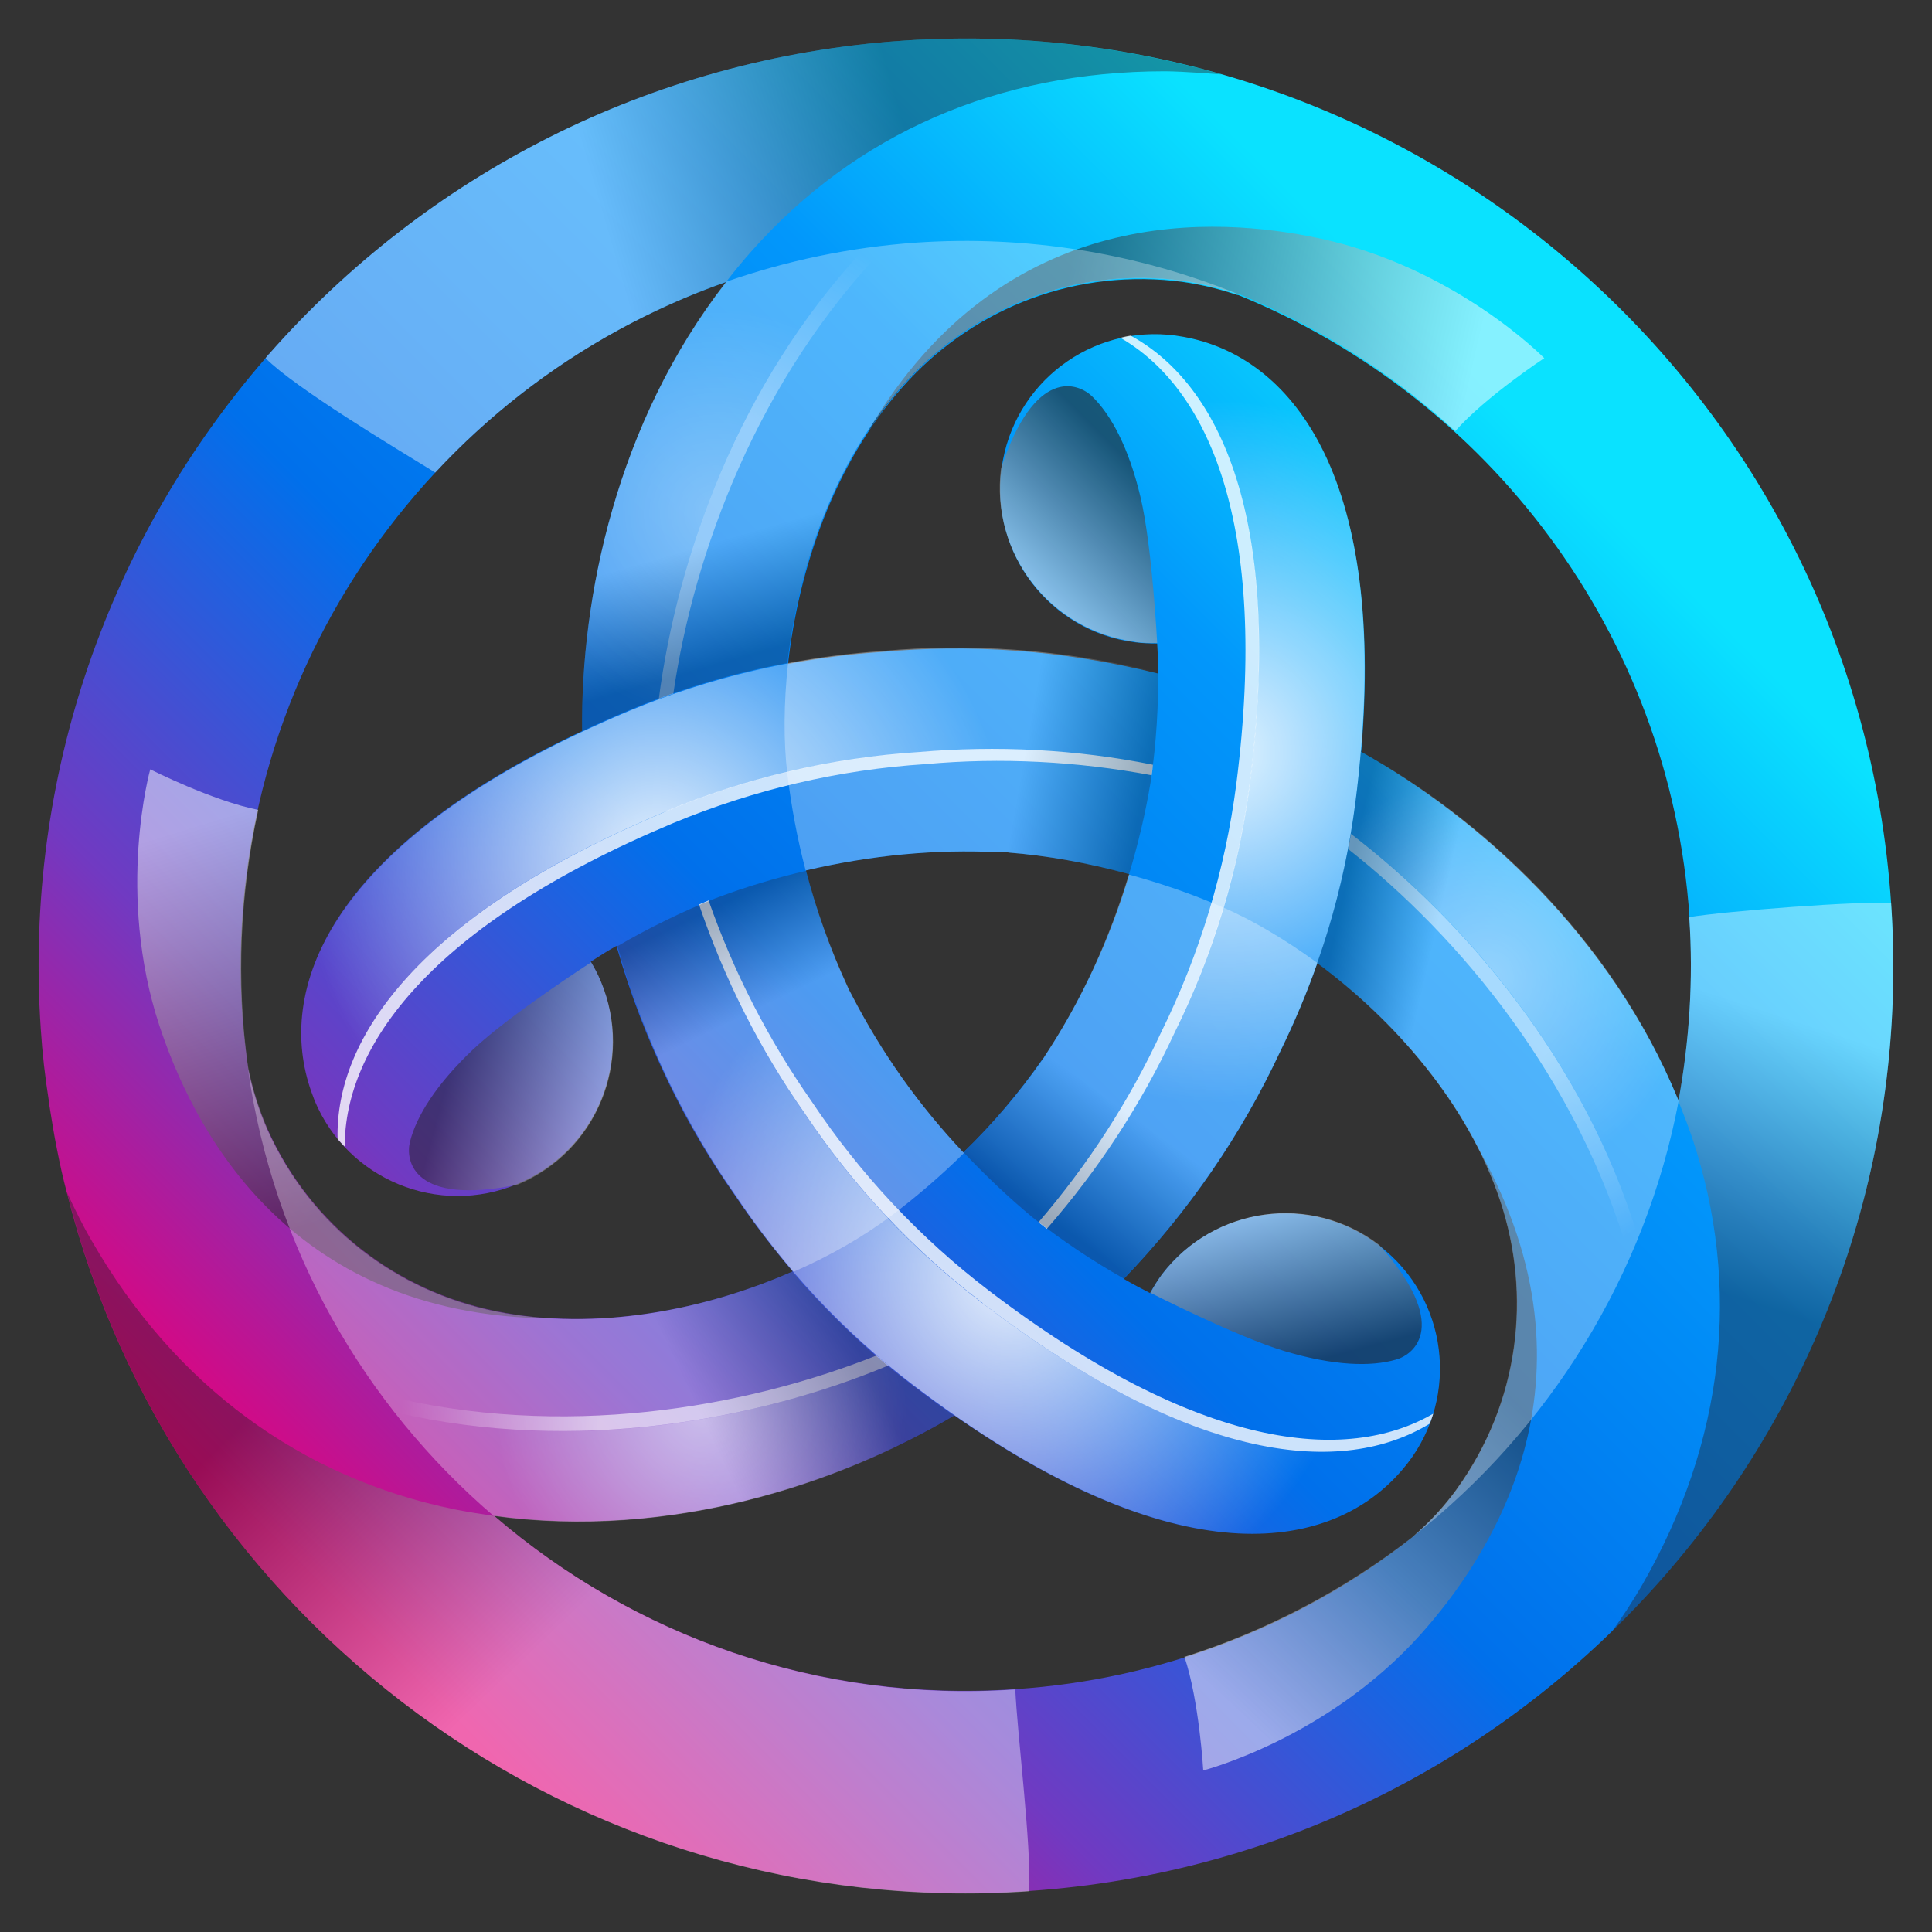 <svg width="250" height="250" viewBox="0 0 250 250" fill="none" xmlns="http://www.w3.org/2000/svg">
<rect x="0" y="0" width="250" height="250" fill="#333333" stroke="none"/>
<path d="M244.712 116.879C240.231 50.709 182.983 0.782 116.853 5.263C83.929 7.503 55.005 22.865 34.801 45.829H34.761C34.761 45.829 34.481 46.149 34.361 46.349C14.319 69.472 3.037 100.196 5.277 133.161C5.477 136.321 5.837 139.402 6.317 142.442C6.317 142.602 6.317 142.722 6.357 142.842C6.677 144.843 6.997 146.883 7.398 148.843C7.758 150.683 8.158 152.484 8.638 154.284C22.52 209.572 74.287 248.697 133.136 244.697C199.265 240.216 249.233 182.968 244.712 116.839V116.879ZM218.588 118.679C219.148 126.8 218.588 134.801 217.188 142.482C217.188 142.482 217.188 142.402 217.188 142.362C208.467 121.119 191.264 105.757 176.142 97.276C179.182 61.231 166.981 46.069 153.139 43.588C142.257 41.548 131.816 48.709 129.775 59.55C129.695 59.951 129.655 60.311 129.575 60.711C128.175 71.672 135.896 81.714 146.858 83.114C146.858 83.114 146.858 83.114 146.898 83.114C147.858 83.234 148.818 83.274 149.738 83.274C149.818 84.554 149.858 85.834 149.858 87.154C137.056 83.994 125.095 83.354 114.213 84.354C110.092 84.634 106.012 85.154 101.971 85.914C103.331 73.752 107.892 60.071 116.773 50.109C125.335 40.428 138.057 34.907 151.939 36.347C154.579 36.627 157.379 37.267 159.9 38.108C160.02 38.148 160.14 38.188 160.26 38.188C192.424 51.309 216.108 81.834 218.628 118.759L218.588 118.679ZM134.936 137.001C131.896 141.362 128.455 145.443 124.655 149.123C118.894 143.042 114.053 136.201 110.212 128.76C110.012 128.36 109.812 128.04 109.652 127.64C107.412 122.799 105.612 117.759 104.292 112.638C112.813 110.638 121.174 109.878 129.175 110.278H130.455L130.495 110.318C135.496 110.718 140.737 111.638 146.138 113.118C143.617 121.559 139.897 129.56 135.056 136.881L134.936 137.001ZM93.93 36.467V36.547C79.808 54.71 75.127 77.273 75.327 94.596C42.603 109.958 35.562 128.12 40.322 141.362C40.442 141.722 40.602 142.082 40.722 142.442C45.003 152.644 56.725 157.484 66.966 153.204C77.168 148.923 82.008 137.201 77.728 126.96C77.368 126.08 76.928 125.24 76.448 124.44C77.488 123.76 78.568 123.079 79.768 122.399C83.409 135.081 88.809 145.763 95.13 154.724C97.411 158.124 99.891 161.365 102.571 164.525C91.37 169.446 77.208 172.326 64.126 169.646C51.484 167.046 40.322 158.805 34.602 146.083C33.521 143.602 32.681 140.962 32.121 138.322C31.801 136.041 31.521 133.721 31.361 131.401C28.441 88.395 55.084 50.149 93.93 36.507V36.467ZM131.336 218.573C105.812 220.333 81.928 211.612 63.926 196.13C86.689 199.25 108.572 192.009 123.494 183.168C153.179 203.851 172.422 200.85 181.503 190.129C188.704 181.728 187.744 169.086 179.343 161.885C179.062 161.645 178.742 161.365 178.422 161.125C169.621 154.404 157.059 156.124 150.338 164.925C149.778 165.685 149.258 166.526 148.818 167.326C147.738 166.766 146.578 166.166 145.418 165.485C153.779 156.844 160.62 146.883 165.701 136.001C167.501 132.321 169.101 128.52 170.461 124.64C180.343 131.921 189.904 142.682 194.145 155.364C198.225 167.606 196.665 181.408 188.504 192.729C186.904 194.93 185.063 196.93 182.983 198.73L182.903 198.81C168.141 210.452 150.178 217.333 131.416 218.573H131.336Z" fill="url(#paint0_linear_252_130320)"/>
<path opacity="0.9" d="M153.101 43.509C150.86 43.069 148.54 43.069 146.26 43.429C157.741 49.67 166.102 67.073 161.702 101.397C160.262 112.559 156.981 123.401 151.98 133.522C147.7 142.723 142.099 151.284 135.418 158.926C138.578 161.326 141.939 163.486 145.379 165.486C153.741 156.845 160.582 146.884 165.662 136.002C170.663 125.921 173.944 115.039 175.384 103.878C180.625 62.992 167.783 46.11 153.101 43.509Z" fill="url(#paint1_radial_252_130320)"/>
<path opacity="0.8" d="M161.741 101.398C166.142 67.073 157.78 49.671 146.299 43.43C145.859 43.51 145.419 43.59 144.978 43.71C156.22 50.191 164.301 67.554 159.981 101.438C158.54 112.6 155.26 123.441 150.259 133.563C146.139 142.444 140.778 150.725 134.377 158.166C134.737 158.446 135.097 158.726 135.457 159.006C142.138 151.365 147.739 142.804 152.02 133.563C157.02 123.481 160.301 112.6 161.741 101.438V101.398Z" fill="white"/>
<path opacity="0.5" d="M118.094 179.248C117.014 178.408 115.973 177.568 114.933 176.688C97.971 183.768 74.528 188.209 51.164 182.768C54.965 187.649 59.245 192.13 63.926 196.13C86.689 199.251 108.572 192.01 123.495 183.168C121.654 181.888 119.854 180.568 118.054 179.208L118.094 179.248Z" fill="url(#paint2_radial_252_130320)"/>
<path opacity="0.6" d="M114.934 176.686C114.414 176.246 113.894 175.806 113.414 175.406C96.331 182.207 72.728 186.327 49.484 180.486C50.044 181.247 50.645 182.007 51.205 182.767C74.528 188.168 98.011 183.767 114.974 176.686H114.934Z" fill="url(#paint3_linear_252_130320)"/>
<path opacity="0.9" d="M40.365 141.404C40.485 141.764 40.645 142.124 40.765 142.484C41.525 144.284 42.525 145.924 43.685 147.365C43.365 134.323 54.247 118.32 86.171 104.999C96.573 100.678 107.614 98.078 118.856 97.358C128.978 96.437 139.179 96.997 149.18 98.998C149.701 94.677 149.901 90.677 149.861 87.116C138.219 84.196 126.137 83.236 114.175 84.316C102.934 85.036 91.892 87.636 81.491 91.957C43.485 107.839 35.284 127.442 40.365 141.444V141.404Z" fill="url(#paint4_radial_252_130320)"/>
<path opacity="0.8" d="M86.171 104.996C54.246 118.358 43.364 134.321 43.685 147.362C43.965 147.722 44.285 148.042 44.605 148.362C44.605 135.401 55.606 119.718 87.091 106.517C97.492 102.196 108.534 99.596 119.776 98.876C129.537 97.995 139.378 98.516 149.02 100.316C149.1 99.876 149.14 99.396 149.18 98.956C139.218 96.955 128.977 96.435 118.855 97.315C107.614 98.035 96.572 100.636 86.171 104.956V104.996Z" fill="white"/>
<path opacity="0.4" d="M175.424 103.877C175.264 105.237 175.024 106.557 174.824 107.877C189.426 118.999 204.989 137.161 211.99 160.045C214.31 154.324 216.03 148.363 217.19 142.282C208.509 121.039 191.307 105.677 176.184 97.196C175.984 99.356 175.784 101.556 175.504 103.837L175.424 103.877Z" fill="url(#paint5_radial_252_130320)"/>
<path opacity="0.5" d="M174.823 107.877C174.703 108.517 174.583 109.197 174.463 109.877C188.905 121.239 204.227 139.641 210.828 162.685C211.228 161.805 211.588 160.924 211.948 160.044C204.987 137.161 189.385 119.039 174.783 107.877H174.823Z" fill="url(#paint6_linear_252_130320)"/>
<path opacity="0.9" d="M181.544 190.088C183.025 188.328 184.225 186.368 185.025 184.208C173.863 191.009 154.62 189.568 127.096 168.605C118.135 161.764 110.374 153.483 104.133 144.122C98.292 135.801 93.651 126.679 90.411 117.038C86.41 118.758 82.85 120.599 79.769 122.399C83.05 133.96 88.251 144.882 95.172 154.723C101.333 163.925 109.014 172.246 118.135 179.207C150.9 204.17 171.983 201.49 181.544 190.088Z" fill="url(#paint7_radial_252_130320)"/>
<path opacity="0.8" d="M127.095 168.606C154.619 189.569 173.861 191.049 185.023 184.208C185.183 183.768 185.343 183.328 185.463 182.928C174.261 189.449 155.139 187.729 128.015 167.046C119.053 160.205 111.292 151.924 105.051 142.562C99.41 134.521 94.93 125.76 91.689 116.519C91.249 116.719 90.849 116.879 90.449 117.039C93.73 126.68 98.33 135.801 104.171 144.122C110.332 153.324 118.013 161.645 127.135 168.606H127.095Z" fill="white"/>
<path opacity="0.3" d="M81.489 91.875C82.73 91.355 84.01 90.875 85.25 90.435C87.61 72.232 95.491 49.669 111.854 32.187C105.733 33.067 99.732 34.507 93.891 36.547C79.809 54.71 75.128 77.273 75.328 94.595C77.289 93.675 79.329 92.755 81.449 91.875H81.489Z" fill="url(#paint8_radial_252_130320)"/>
<path opacity="0.4" d="M85.25 90.435C85.89 90.195 86.49 89.955 87.13 89.755C89.771 71.553 98.012 49.07 114.694 31.827C113.734 31.947 112.814 32.067 111.854 32.187C95.492 49.67 87.61 72.233 85.25 90.435Z" fill="url(#paint9_linear_252_130320)"/>
<path opacity="0.4" d="M116.853 5.263C83.928 7.504 55.004 22.866 34.801 45.829L34.361 46.349C38.282 50.27 51.124 57.951 56.325 61.151C66.686 49.99 79.608 41.548 93.97 36.468C94.97 35.148 96.05 33.867 97.17 32.587C110.732 17.265 129.215 9.224 150.698 9.224C153.099 9.224 157.939 9.624 158.059 9.624C144.697 5.784 130.735 4.303 116.853 5.263Z" fill="url(#paint10_linear_252_130320)"/>
<path opacity="0.4" d="M131.376 218.614C105.852 220.374 81.968 211.653 63.966 196.171C62.285 195.931 60.605 195.651 58.925 195.33C38.882 191.25 22.64 179.248 11.918 160.646C10.718 158.605 9.678 156.485 8.678 154.325C22.56 209.612 74.327 248.738 133.176 244.737C133.456 238.697 131.656 224.615 131.376 218.614Z" fill="url(#paint11_linear_252_130320)"/>
<path opacity="0.4" d="M244.712 116.877C241.032 116.517 223.029 117.918 218.588 118.678C219.148 126.799 218.588 134.8 217.188 142.481C217.788 144.001 218.388 145.561 218.948 147.162C225.429 166.564 223.149 186.607 212.427 205.21C211.227 207.25 209.947 209.25 208.547 211.171C208.547 211.171 208.587 211.131 208.627 211.091C233.03 187.367 247.192 153.523 244.712 116.957V116.877Z" fill="url(#paint12_linear_252_130320)"/>
<path opacity="0.5" d="M151.94 36.187C154.58 36.467 157.381 37.107 159.901 37.947C160.021 37.987 160.141 38.027 160.261 38.027C170.582 42.228 180.024 48.229 188.265 55.75C188.265 55.75 188.265 55.75 188.305 55.79C192.266 51.309 199.827 46.348 199.827 46.348C199.827 46.348 188.225 34.467 170.462 30.786C158.021 28.186 130.017 25.705 112.334 55.79L112.494 55.63C113.814 53.669 115.174 51.709 116.775 49.949C125.336 40.267 138.058 34.747 151.94 36.187Z" fill="url(#paint13_linear_252_130320)"/>
<path opacity="0.5" d="M188.465 192.728C186.865 194.929 185.024 196.929 182.944 198.729C182.864 198.809 182.744 198.889 182.664 198.969C173.863 205.77 163.941 211.011 153.34 214.371C153.34 214.371 153.34 214.371 153.26 214.371C155.18 220.052 155.7 229.093 155.7 229.093C155.7 229.093 171.782 224.973 183.864 211.451C192.305 201.97 208.468 178.926 191.265 148.562C191.265 148.562 191.265 148.682 191.345 148.802C192.425 150.922 193.386 153.083 194.106 155.323C198.186 167.565 196.626 181.367 188.465 192.688V192.728Z" fill="url(#paint14_linear_252_130320)"/>
<path opacity="0.5" d="M34.642 146.122C33.562 143.641 32.722 141.001 32.162 138.321C32.162 138.201 32.122 138.081 32.082 137.961C30.562 126.879 31.042 115.677 33.402 104.876V104.796C27.521 103.636 19.44 99.555 19.44 99.555C19.44 99.555 14.959 115.557 20.64 132.76C24.641 144.802 36.483 170.365 71.368 170.605C71.368 170.605 71.288 170.605 71.128 170.525C68.767 170.365 66.407 170.125 64.087 169.645C51.445 167.045 40.283 158.804 34.562 146.082L34.642 146.122Z" fill="url(#paint15_linear_252_130320)"/>
<path opacity="0.6" d="M146.898 83.074C147.858 83.194 148.818 83.234 149.738 83.194C149.738 83.194 149.098 70.713 147.578 64.312C146.057 57.911 143.777 53.67 141.297 51.27C139.497 49.55 133.896 47.389 129.535 60.591C128.135 71.553 135.856 81.594 146.818 83.034C146.818 83.034 146.818 83.034 146.858 83.034L146.898 83.074Z" fill="url(#paint16_linear_252_130320)"/>
<path opacity="0.5" d="M77.77 127.04C77.41 126.16 76.97 125.32 76.49 124.52C76.49 124.52 66.008 131.28 61.208 135.801C56.447 140.322 53.887 144.402 53.047 147.763C52.447 150.163 53.407 156.084 67.009 153.284C77.21 149.003 82.051 137.281 77.77 127.04Z" fill="url(#paint17_linear_252_130320)"/>
<path opacity="0.6" d="M150.38 164.886C149.82 165.646 149.299 166.486 148.859 167.286C148.859 167.286 159.981 172.967 166.262 174.847C172.583 176.727 177.384 176.887 180.664 175.927C183.064 175.247 187.705 171.447 178.464 161.085C169.662 154.364 157.101 156.084 150.38 164.886Z" fill="url(#paint18_linear_252_130320)"/>
<path opacity="0.3" d="M146.058 113.199C143.538 121.56 140.018 129.201 135.657 135.922C135.417 136.282 135.217 136.602 134.977 137.002C131.936 141.363 128.496 145.443 124.695 149.124C127.456 152.044 130.416 154.885 133.657 157.565C137.377 160.485 141.298 163.126 145.418 165.446C153.78 156.805 160.621 146.843 165.701 135.962C167.502 132.281 169.102 128.481 170.462 124.6C166.221 121.52 161.981 119 158.02 117.319C154.14 115.639 150.139 114.279 146.058 113.159V113.199Z" fill="url(#paint19_linear_252_130320)"/>
<path opacity="0.3" d="M63.927 196.17C86.69 199.291 108.573 192.05 123.495 183.209C121.655 181.928 119.855 180.608 118.055 179.248C112.374 174.927 107.173 170.007 102.532 164.566C91.331 169.487 77.169 172.327 64.087 169.687C51.445 167.086 40.283 158.845 34.562 146.123C33.482 143.643 32.642 141.003 32.082 138.322C35.403 161.526 47.084 181.768 63.887 196.17H63.927Z" fill="url(#paint20_linear_252_130320)"/>
<path opacity="0.3" d="M124.697 149.163C118.936 143.083 114.096 136.242 110.255 128.8C110.055 128.4 109.855 128.08 109.695 127.68C107.455 122.84 105.654 117.799 104.334 112.678C100.414 113.598 96.493 114.759 92.573 116.239C88.212 117.999 83.931 120.079 79.891 122.44C83.531 135.121 88.932 145.803 95.253 154.764C97.533 158.165 100.014 161.405 102.694 164.566C107.495 162.485 111.775 159.965 115.216 157.405C118.576 154.884 121.777 152.124 124.777 149.163H124.697Z" fill="url(#paint21_linear_252_130320)"/>
<path opacity="0.3" d="M93.891 36.549C79.809 54.712 75.128 77.275 75.328 94.598C77.369 93.638 79.409 92.717 81.449 91.877C88.05 89.117 94.891 87.076 101.892 85.796C103.252 73.635 107.813 59.953 116.694 49.991C125.256 40.31 137.977 34.789 151.899 36.229C154.54 36.509 157.34 37.15 159.861 37.99C159.981 38.03 160.101 38.07 160.221 38.07C147.059 32.709 132.817 30.429 118.615 31.389C109.973 31.989 101.732 33.749 93.931 36.469C93.931 36.469 93.891 36.509 93.891 36.549Z" fill="url(#paint22_linear_252_130320)"/>
<path opacity="0.3" d="M217.149 142.282C208.427 121.039 191.225 105.677 176.103 97.196C175.903 99.356 175.703 101.556 175.383 103.877C174.462 110.958 172.822 117.919 170.422 124.64C180.303 131.921 189.865 142.682 194.105 155.364C198.186 167.606 196.626 181.408 188.465 192.729C186.864 194.93 185.024 196.93 182.944 198.73L182.864 198.81C200.466 184.968 212.948 165.005 217.229 142.402C217.229 142.402 217.229 142.322 217.229 142.282H217.149Z" fill="url(#paint23_linear_252_130320)"/>
<path opacity="0.3" d="M101.892 100.237C102.412 104.437 103.172 108.558 104.252 112.638C112.773 110.638 121.134 109.878 129.136 110.278H130.416L130.456 110.318C135.457 110.718 140.697 111.638 146.098 113.118C147.258 109.278 148.218 105.277 148.899 101.157C149.659 95.996 149.899 91.195 149.859 87.035C137.057 83.874 125.095 83.234 114.213 84.234C110.093 84.514 106.012 85.034 101.972 85.795C101.412 90.995 101.372 95.956 101.892 100.237Z" fill="url(#paint24_linear_252_130320)"/>
<defs>
<linearGradient id="paint0_linear_252_130320" x1="43.123" y1="206.891" x2="196.144" y2="53.869" gradientUnits="userSpaceOnUse">
<stop stop-color="#E6007A"/>
<stop offset="0.21" stop-color="#703AC2"/>
<stop offset="0.46" stop-color="#0070EB"/>
<stop offset="0.77" stop-color="#0297FB"/>
<stop offset="1" stop-color="#0AE2FF"/>
</linearGradient>
<radialGradient id="paint1_radial_252_130320" cx="0" cy="0" r="1" gradientUnits="userSpaceOnUse" gradientTransform="translate(157.881 97.34) scale(45.647 45.646)">
<stop stop-color="white"/>
<stop offset="1" stop-color="white" stop-opacity="0"/>
</radialGradient>
<radialGradient id="paint2_radial_252_130320" cx="0" cy="0" r="1" gradientUnits="userSpaceOnUse" gradientTransform="translate(90.752 182.917) scale(26.564 26.564)">
<stop stop-color="white"/>
<stop offset="1" stop-color="white" stop-opacity="0"/>
</radialGradient>
<linearGradient id="paint3_linear_252_130320" x1="51.925" y1="180.847" x2="77.528" y2="180.486" gradientUnits="userSpaceOnUse">
<stop stop-color="white" stop-opacity="0"/>
<stop offset="1" stop-color="white"/>
</linearGradient>
<radialGradient id="paint4_radial_252_130320" cx="0" cy="0" r="1" gradientUnits="userSpaceOnUse" gradientTransform="translate(85.023 111.081) rotate(-120) scale(45.647 45.647)">
<stop stop-color="white"/>
<stop offset="1" stop-color="white" stop-opacity="0"/>
</radialGradient>
<radialGradient id="paint5_radial_252_130320" cx="0" cy="0" r="1" gradientUnits="userSpaceOnUse" gradientTransform="translate(192.352 126.58) rotate(-120) scale(26.564 26.564)">
<stop stop-color="white"/>
<stop offset="1" stop-color="white" stop-opacity="0"/>
</radialGradient>
<linearGradient id="paint6_linear_252_130320" x1="209.908" y1="160.324" x2="196.826" y2="138.361" gradientUnits="userSpaceOnUse">
<stop stop-color="white" stop-opacity="0"/>
<stop offset="1" stop-color="white"/>
</linearGradient>
<radialGradient id="paint7_radial_252_130320" cx="0" cy="0" r="1" gradientUnits="userSpaceOnUse" gradientTransform="translate(130.889 165.181) rotate(120) scale(45.647 45.647)">
<stop stop-color="white"/>
<stop offset="1" stop-color="white" stop-opacity="0"/>
</radialGradient>
<radialGradient id="paint8_radial_252_130320" cx="0" cy="0" r="1" gradientUnits="userSpaceOnUse" gradientTransform="translate(92.697 66.484) rotate(120) scale(26.564 26.564)">
<stop stop-color="white"/>
<stop offset="1" stop-color="white" stop-opacity="0"/>
</radialGradient>
<linearGradient id="paint9_linear_252_130320" x1="113.134" y1="33.747" x2="100.652" y2="56.111" gradientUnits="userSpaceOnUse">
<stop stop-color="white" stop-opacity="0"/>
<stop offset="1" stop-color="white"/>
</linearGradient>
<linearGradient id="paint10_linear_252_130320" x1="118.734" y1="22.386" x2="79.608" y2="33.788" gradientUnits="userSpaceOnUse">
<stop stop-color="#231F20"/>
<stop offset="1" stop-color="white"/>
</linearGradient>
<linearGradient id="paint11_linear_252_130320" x1="44.843" y1="171.527" x2="77.528" y2="205.652" gradientUnits="userSpaceOnUse">
<stop stop-color="#231F20"/>
<stop offset="1" stop-color="white"/>
</linearGradient>
<linearGradient id="paint12_linear_252_130320" x1="220.309" y1="166.364" x2="231.71" y2="131.8" gradientUnits="userSpaceOnUse">
<stop stop-color="#231F20"/>
<stop offset="1" stop-color="white"/>
</linearGradient>
<linearGradient id="paint13_linear_252_130320" x1="136.537" y1="42.188" x2="188.945" y2="54.19" gradientUnits="userSpaceOnUse">
<stop stop-color="#231F20"/>
<stop offset="1" stop-color="white"/>
</linearGradient>
<linearGradient id="paint14_linear_252_130320" x1="190.985" y1="176.366" x2="154.34" y2="215.772" gradientUnits="userSpaceOnUse">
<stop stop-color="#231F20"/>
<stop offset="1" stop-color="white"/>
</linearGradient>
<linearGradient id="paint15_linear_252_130320" x1="47.524" y1="156.443" x2="31.722" y2="105.036" gradientUnits="userSpaceOnUse">
<stop stop-color="#231F20"/>
<stop offset="1" stop-color="white"/>
</linearGradient>
<linearGradient id="paint16_linear_252_130320" x1="147.978" y1="61.511" x2="131.415" y2="78.114" gradientUnits="userSpaceOnUse">
<stop stop-color="#231F20"/>
<stop offset="1" stop-color="white"/>
</linearGradient>
<linearGradient id="paint17_linear_252_130320" x1="58.567" y1="136.841" x2="81.211" y2="142.922" gradientUnits="userSpaceOnUse">
<stop stop-color="#231F20"/>
<stop offset="1" stop-color="white"/>
</linearGradient>
<linearGradient id="paint18_linear_252_130320" x1="168.462" y1="176.607" x2="162.421" y2="153.964" gradientUnits="userSpaceOnUse">
<stop stop-color="#231F20"/>
<stop offset="1" stop-color="white"/>
</linearGradient>
<linearGradient id="paint19_linear_252_130320" x1="133.977" y1="156.445" x2="143.938" y2="142.723" gradientUnits="userSpaceOnUse">
<stop stop-color="#231F20"/>
<stop offset="1" stop-color="white"/>
</linearGradient>
<linearGradient id="paint20_linear_252_130320" x1="99.732" y1="150.524" x2="79.809" y2="160.005" gradientUnits="userSpaceOnUse">
<stop stop-color="#231F20"/>
<stop offset="1" stop-color="white"/>
</linearGradient>
<linearGradient id="paint21_linear_252_130320" x1="92.532" y1="117.359" x2="98.693" y2="130.161" gradientUnits="userSpaceOnUse">
<stop stop-color="#231F20"/>
<stop offset="1" stop-color="white"/>
</linearGradient>
<linearGradient id="paint22_linear_252_130320" x1="121.135" y1="77.875" x2="116.894" y2="63.193" gradientUnits="userSpaceOnUse">
<stop stop-color="#231F20"/>
<stop offset="1" stop-color="white"/>
</linearGradient>
<linearGradient id="paint23_linear_252_130320" x1="167.101" y1="145.123" x2="179.423" y2="147.963" gradientUnits="userSpaceOnUse">
<stop stop-color="#231F20"/>
<stop offset="1" stop-color="white"/>
</linearGradient>
<linearGradient id="paint24_linear_252_130320" x1="147.778" y1="103.477" x2="132.136" y2="100.677" gradientUnits="userSpaceOnUse">
<stop stop-color="#231F20"/>
<stop offset="1" stop-color="white"/>
</linearGradient>
</defs>
</svg>
